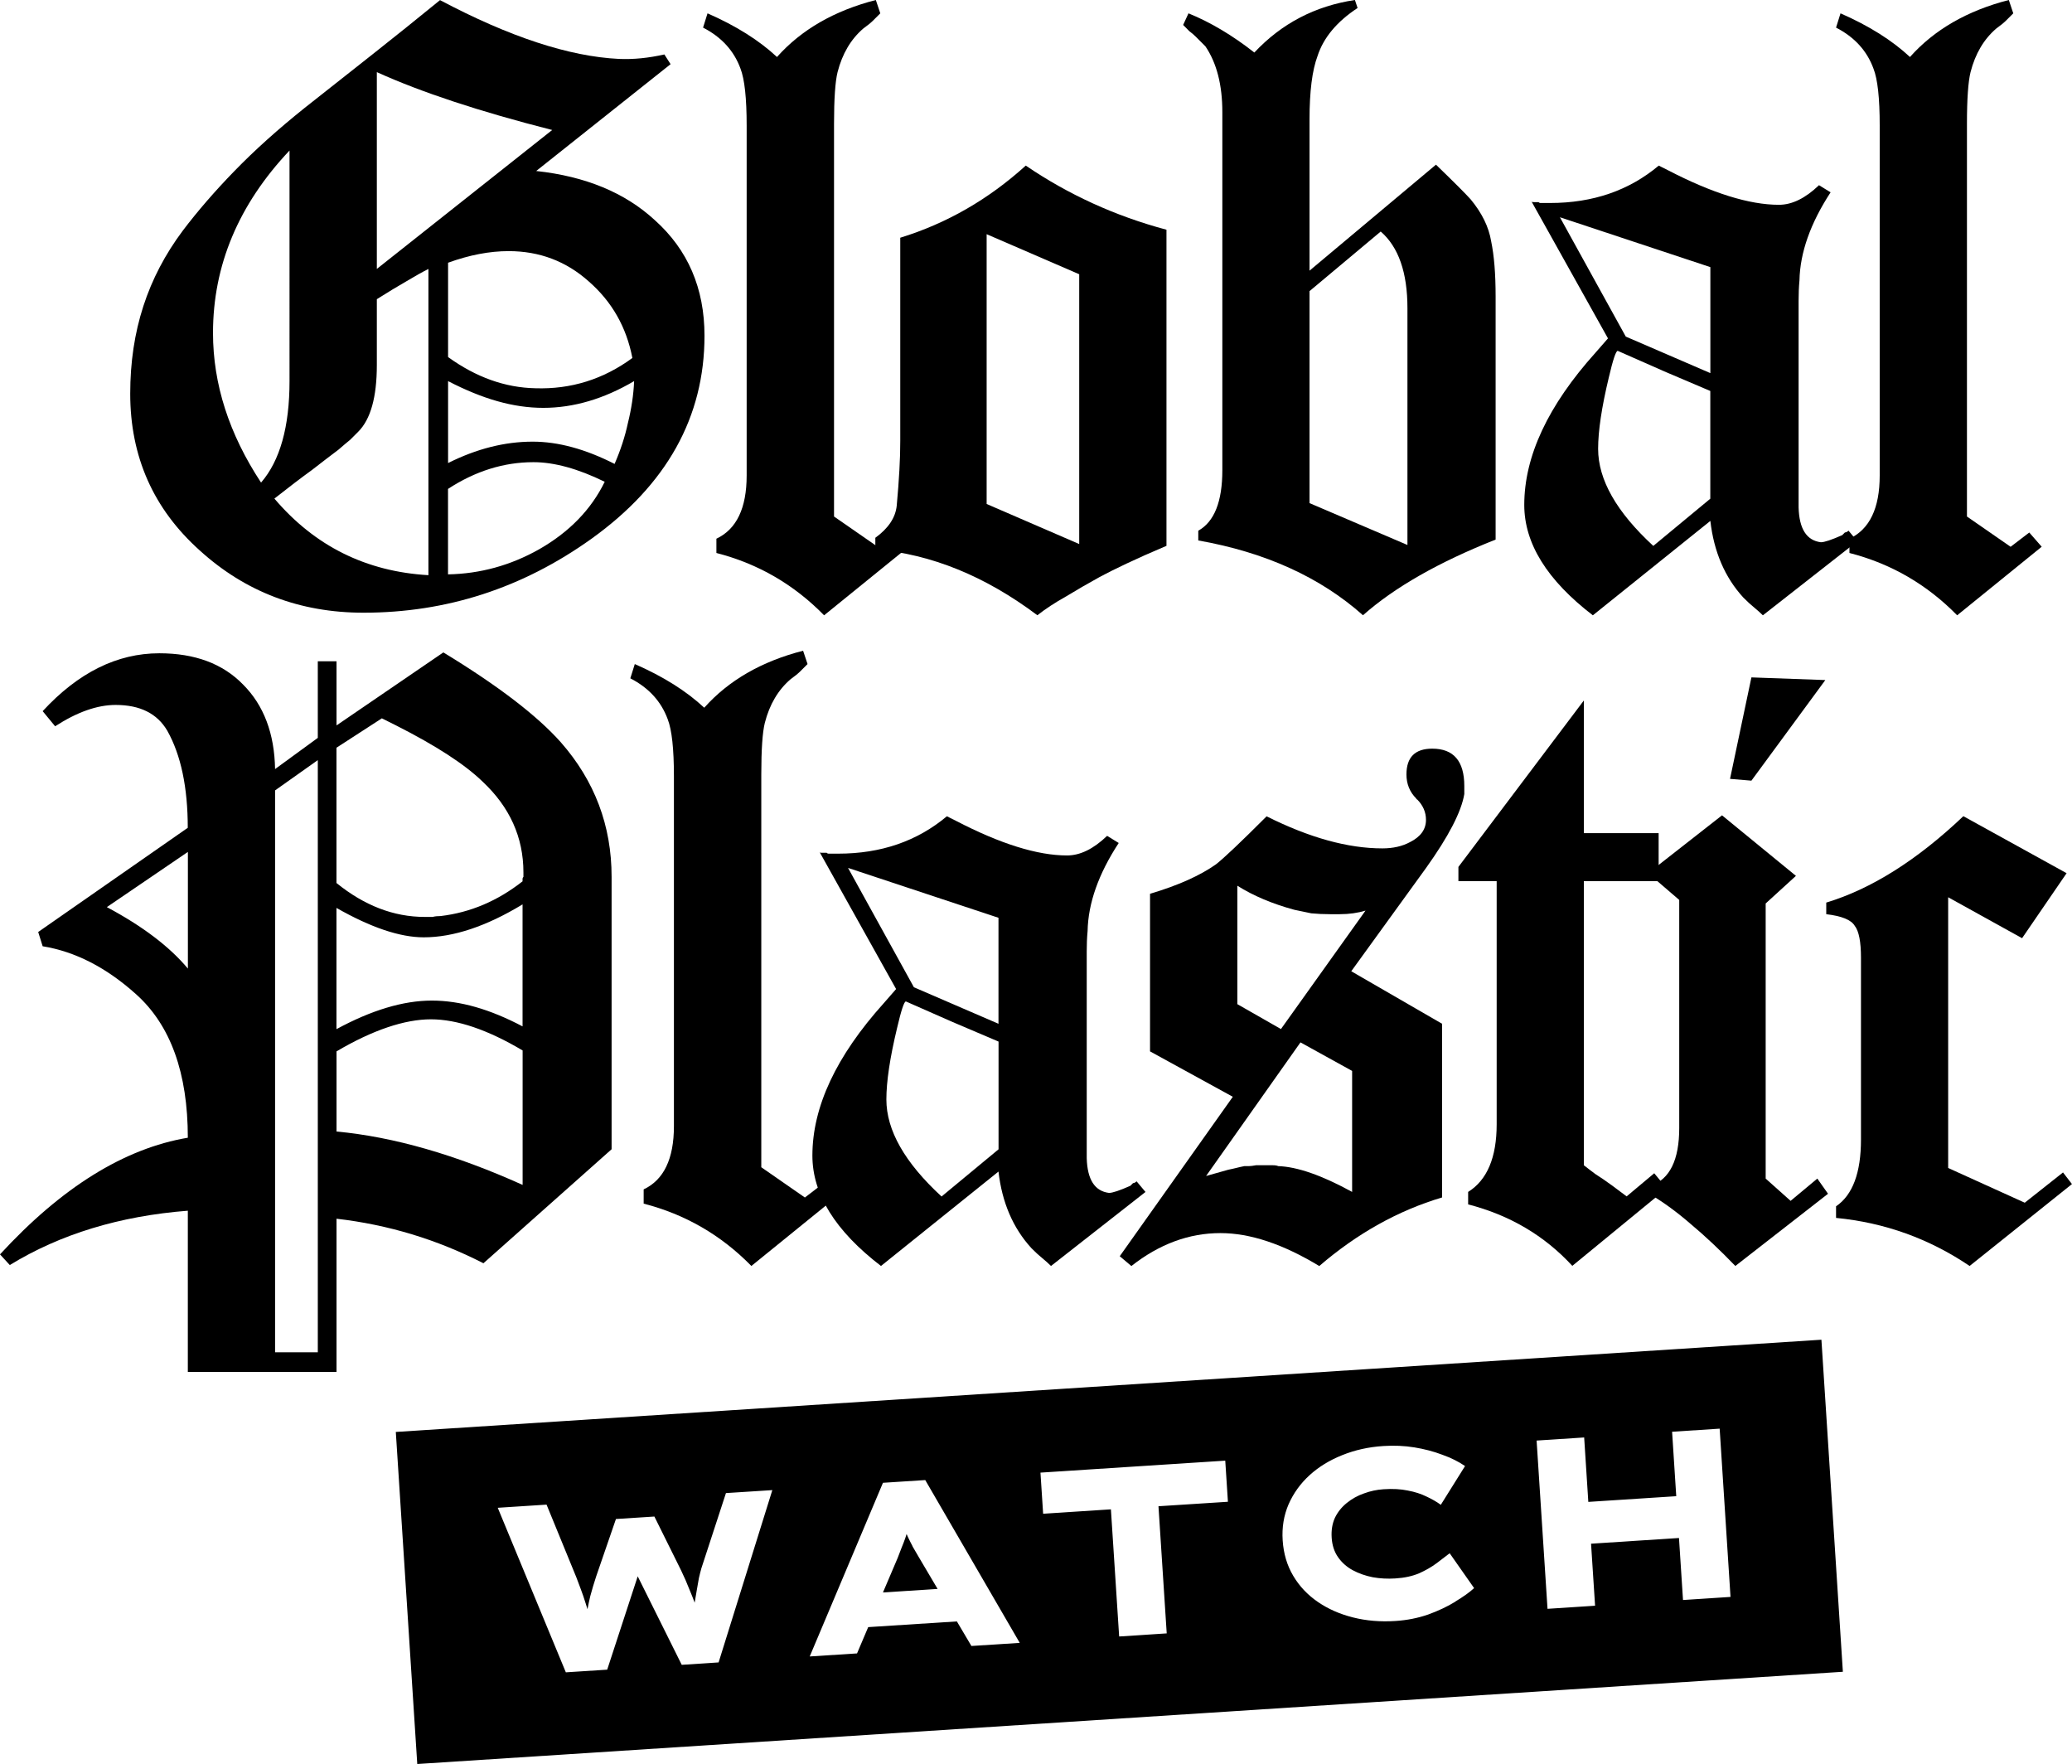 <?xml version="1.0" encoding="UTF-8"?>
<svg id="Layer_2" data-name="Layer 2" xmlns="http://www.w3.org/2000/svg" viewBox="0 0 334.14 284.42">
  <g id="Layer_1-2" data-name="Layer 1">
    <g>
      <g>
        <path d="M147.17,249.32c-.27-.5-.5-.98-.72-1.43-.08-.19-.17-.36-.25-.55-.07.22-.14.44-.21.66-.17.5-.38,1.02-.6,1.56-.2.53-.41,1.08-.63,1.64l-2.37,5.56,8.81-.57-3.08-5.21c-.35-.6-.67-1.15-.96-1.65Z"/>
        <path d="M293.73,216.01l-229.9,14.87,3.46,53.54,229.9-14.87-3.46-53.54ZM115.91,268.04l-5.97.39-7.1-14.27-4.92,15.05-6.67.43-10.98-26.53,7.87-.51,4.8,11.71c.19.51.42,1.13.7,1.86.28.73.55,1.52.81,2.36.1.32.19.62.29.93.13-.67.27-1.37.45-2.1.29-1.08.61-2.15.96-3.21l3.18-9.23,6.2-.4,4.3,8.67c.51,1.06.97,2.1,1.37,3.14.31.72.58,1.42.83,2.09,0-.01,0-.03,0-.04.11-.68.22-1.35.34-2.01.11-.68.23-1.33.34-1.93.14-.63.28-1.16.4-1.58l3.96-12.12,7.48-.48-8.67,27.8ZM156.66,265.4l-2.35-3.97-14.3.92-1.8,4.24-7.63.49,11.81-28,6.82-.44,15.24,26.25-7.79.5ZM188.15,263.36l-7.67.5-1.33-20.5-10.93.71-.43-6.63,29.8-1.93.43,6.63-11.2.72,1.33,20.5ZM234.69,258.25c-1.27.78-2.73,1.47-4.38,2.07-1.65.57-3.4.92-5.26,1.04-2.43.16-4.71-.03-6.85-.57-2.14-.54-4.03-1.37-5.69-2.51s-2.98-2.54-3.97-4.22c-.99-1.67-1.55-3.57-1.69-5.69-.14-2.09.18-4.03.95-5.82.79-1.79,1.92-3.36,3.39-4.7,1.47-1.34,3.22-2.41,5.24-3.22,2.05-.83,4.27-1.33,6.67-1.48,1.73-.11,3.4-.04,4.99.22s3.1.65,4.51,1.19c1.41.5,2.63,1.11,3.66,1.82l-3.91,6.25c-.65-.48-1.42-.92-2.3-1.33-.89-.44-1.89-.76-3.02-.97-1.13-.24-2.43-.31-3.91-.21-1.08.07-2.13.29-3.15.67-1.02.35-1.94.86-2.78,1.54-.81.65-1.45,1.44-1.91,2.38-.43.94-.61,2.01-.53,3.23.08,1.21.42,2.26,1.02,3.12.6.87,1.39,1.57,2.35,2.1.99.53,2.08.92,3.27,1.15,1.18.21,2.39.27,3.63.19,1.47-.09,2.75-.37,3.84-.83,1.08-.49,2.02-1.03,2.81-1.62.79-.6,1.5-1.13,2.11-1.61l3.94,5.62c-.73.67-1.75,1.4-3.05,2.18ZM271.41,257.98l-.65-10-14.18.92.65,10-7.67.5-1.76-27.13,7.67-.5.67,10.39,14.18-.92-.67-10.39,7.67-.5,1.75,27.13-7.67.5Z"/>
      </g>
      <path d="M334.14,190.91l-16.51,13.21c-6.51-4.4-13.69-6.99-21.54-7.75v-1.87c2.68-1.82,4.02-5.41,4.02-10.77v-29.29c0-2.58-.33-4.31-1.01-5.17-.57-.96-2.11-1.58-4.59-1.87v-1.87c7.27-2.2,14.64-6.84,22.11-13.93l16.65,9.19-7.18,10.48-11.92-6.6v43.65l12.35,5.6,6.17-4.88,1.44,1.87Z"/>
      <path d="M294.78,192.49l-14.93,11.63c-2.49-2.58-4.88-4.83-7.18-6.75-2.2-1.91-4.36-3.49-6.46-4.74v-1.44c3.06-1.05,4.59-4.16,4.59-9.33v-36.76l-5.02-4.31,11.92-9.33,11.92,9.76-4.88,4.45v44.36l4.02,3.59,4.31-3.59,1.72,2.44ZM278.99,125.59l3.45-16.37,11.92.43-11.92,16.22-3.45-.29Z"/>
      <path d="M235.18,139.79l20.24-26.85v21.39h12.06v7.75h-12.06v45.8c.48.38,1.1.86,1.87,1.43.77.48,1.67,1.1,2.73,1.87l2.3,1.72,4.45-3.73,2.01,2.44-15.22,12.49c-4.5-4.88-10.1-8.18-16.8-9.91v-2.01c3.06-1.91,4.6-5.55,4.6-10.91v-39.2h-6.17v-2.3Z"/>
      <path d="M180.58,202.54l18.23-25.7-13.35-7.32v-25.41c4.5-1.34,8.04-2.92,10.62-4.74,1.24-.96,3.97-3.54,8.18-7.75,6.89,3.45,13.11,5.17,18.67,5.17,1.72,0,3.21-.34,4.45-1.01,1.72-.86,2.58-2.06,2.58-3.59,0-1.24-.48-2.35-1.43-3.3-.1,0-.14-.05-.14-.14-1.05-1.05-1.58-2.35-1.58-3.88,0-2.78,1.39-4.16,4.16-4.16,3.45,0,5.17,2.01,5.17,6.03v1.29c-.48,2.87-2.54,6.84-6.17,11.92l-12.06,16.65,14.65,8.47v28c-7.08,2.11-13.69,5.79-19.81,11.06-5.84-3.54-11.15-5.31-15.94-5.31-5.07,0-9.86,1.77-14.36,5.31l-1.87-1.58ZM218.05,172.67l-8.33-4.6-15.22,21.54,3.59-1.01c.48-.1.91-.19,1.29-.29.38-.1.81-.19,1.29-.29h.72c.29,0,.67-.05,1.15-.14h2.73c.38,0,.67.05.86.14,3.06.1,7.04,1.48,11.92,4.16v-19.53ZM199.53,161.9l7.04,4.02,13.64-19.1c-1.24.38-2.63.58-4.16.58h-1.58c-1.05,0-2.06-.05-3.01-.14-.86-.19-1.77-.38-2.73-.57-3.54-.96-6.6-2.25-9.19-3.88v19.1Z"/>
      <path d="M184.71,192.2l-15.22,11.92c-.38-.38-.86-.81-1.44-1.29-.48-.38-1.05-.91-1.72-1.58-2.97-3.25-4.74-7.37-5.31-12.35l-18.95,15.22c-7.37-5.65-11.06-11.58-11.06-17.8,0-7.85,3.83-16.03,11.49-24.55l2.01-2.3-12.35-22.11c0,.1.14.14.43.14h.72c.1.1.19.14.29.14h1.58c6.89,0,12.73-2.01,17.52-6.03.19.1.38.19.57.29.19.1.48.24.86.43,7.18,3.73,13.16,5.6,17.95,5.6,2.11,0,4.26-1.05,6.46-3.16l1.87,1.15c-3.26,4.98-4.93,9.71-5.02,14.21-.1,1.05-.14,2.15-.14,3.3v33.31c.1,3.45,1.29,5.31,3.59,5.6.57,0,1.72-.38,3.45-1.15l.29-.29.14-.14c.19,0,.38-.1.57-.29l1.44,1.72ZM153.27,164.63l-7.18-3.16c-.29,0-.76,1.44-1.43,4.31-1.15,4.79-1.72,8.61-1.72,11.49,0,4.98,2.97,10.19,8.9,15.65l9.19-7.61v-17.37l-7.75-3.3ZM161.02,147.98l-24.26-8.04,10.62,19.24,13.64,5.89v-17.09Z"/>
      <path d="M134.81,193.06l-13.64,11.06c-4.88-4.98-10.67-8.33-17.37-10.05v-2.3c3.25-1.53,4.88-4.93,4.88-10.19v-56.42c0-4.4-.33-7.47-1-9.19-1.05-2.87-3.06-5.07-6.03-6.6l.72-2.3c4.6,2.01,8.33,4.36,11.2,7.04,3.92-4.4,9.24-7.47,15.94-9.19l.72,2.15c-.29.29-.67.67-1.15,1.15-.38.38-.91.81-1.58,1.29-2.01,1.72-3.4,4.07-4.16,7.04-.38,1.53-.57,4.31-.57,8.33v63.32l7.03,4.88,3.01-2.3,2.01,2.3Z"/>
      <path d="M30.29,221.2v-25.99c-11.01.86-20.58,3.78-28.71,8.76l-1.58-1.72c9.95-10.82,20.05-17.08,30.29-18.81,0-10.43-2.78-18.14-8.33-23.12-4.79-4.31-9.81-6.89-15.08-7.75l-.72-2.3,24.12-16.8c0-6.51-1.1-11.73-3.3-15.65-1.63-2.78-4.4-4.16-8.33-4.16-2.97,0-6.22,1.15-9.76,3.44l-2.01-2.44c5.74-6.22,12.01-9.33,18.81-9.33,5.74,0,10.24,1.68,13.5,5.03,3.35,3.35,5.07,7.9,5.17,13.64l6.89-5.03v-12.35h3.02v10.34l17.23-11.77c8.81,5.36,15.12,10.19,18.95,14.5,5.46,6.22,8.18,13.45,8.18,21.68v43.93l-20.67,18.38c-7.47-3.83-15.36-6.22-23.69-7.18v24.7h-23.98ZM44.36,218.04h6.89v-95.48l-6.89,4.88v90.6ZM54.27,182.44c9.19.86,19.19,3.73,30.01,8.61v-21.68c-5.65-3.35-10.58-5.02-14.79-5.02s-9.38,1.72-15.22,5.17v12.92ZM54.27,165.93c5.65-3.06,10.77-4.6,15.36-4.6s9.38,1.39,14.64,4.16v-19.67c-5.84,3.54-11.15,5.31-15.94,5.31-3.83,0-8.52-1.58-14.07-4.74v19.53ZM17.23,146.26c5.74,3.06,10.1,6.36,13.07,9.91v-18.81l-13.07,8.9ZM54.27,142.38c4.5,3.64,9.24,5.46,14.21,5.46h1.29c.38-.1.81-.14,1.29-.14,4.79-.57,9.19-2.44,13.21-5.6v-.43c0-.1.05-.19.14-.29v-.72c0-5.65-2.2-10.53-6.6-14.65-2.87-2.78-7.51-5.79-13.93-9.04l-2.3-1.15-7.32,4.74v21.82Z"/>
      <path d="M329.26,88.15l-13.64,11.06c-4.88-4.98-10.67-8.33-17.37-10.05v-2.3c3.26-1.53,4.88-4.93,4.88-10.19V20.24c0-4.4-.33-7.47-1.01-9.19-1.05-2.87-3.06-5.07-6.03-6.6l.72-2.3c4.59,2.01,8.33,4.36,11.2,7.04,3.92-4.4,9.24-7.47,15.94-9.19l.72,2.15c-.29.29-.67.67-1.15,1.15-.38.38-.91.81-1.58,1.29-2.01,1.72-3.4,4.07-4.16,7.04-.38,1.53-.58,4.31-.58,8.33v63.32l7.04,4.88,3.01-2.3,2.01,2.3Z"/>
      <path d="M299.51,87.29l-15.22,11.92c-.38-.38-.86-.81-1.44-1.29-.48-.38-1.05-.91-1.72-1.58-2.97-3.25-4.74-7.37-5.31-12.35l-18.95,15.22c-7.37-5.65-11.06-11.58-11.06-17.8,0-7.85,3.83-16.03,11.49-24.55l2.01-2.3-12.35-22.11c0,.1.14.14.43.14h.72c.1.1.19.14.29.14h1.58c6.89,0,12.73-2.01,17.52-6.03.19.1.38.19.57.29.19.1.48.24.86.43,7.18,3.73,13.16,5.6,17.95,5.6,2.11,0,4.26-1.05,6.46-3.16l1.87,1.15c-3.25,4.98-4.93,9.72-5.02,14.21-.1,1.05-.14,2.15-.14,3.3v33.31c.1,3.45,1.29,5.31,3.59,5.6.57,0,1.72-.38,3.45-1.15l.29-.29.14-.14c.19,0,.38-.1.58-.29l1.43,1.72ZM268.06,59.73l-7.18-3.16c-.29,0-.77,1.44-1.44,4.31-1.15,4.79-1.72,8.61-1.72,11.49,0,4.98,2.97,10.19,8.9,15.65l9.19-7.61v-17.37l-7.75-3.3ZM275.82,43.07l-24.26-8.04,10.62,19.24,13.64,5.89v-17.09Z"/>
      <path d="M193.24,85.57c2.58-1.44,3.88-4.69,3.88-9.76V18.09c0-4.4-.91-7.94-2.73-10.62l-1.58-1.58c-.29-.29-.62-.57-1.01-.86-.29-.29-.62-.62-1-1.01l.86-1.87c3.54,1.44,7.08,3.54,10.62,6.32,4.4-4.69,9.81-7.51,16.22-8.47l.43,1.29c-3.35,2.2-5.5,4.79-6.46,7.75-.86,2.3-1.29,5.7-1.29,10.19v24.41l20.39-17.09c2.97,2.87,4.83,4.74,5.6,5.6,1.82,2.2,2.92,4.45,3.3,6.75.48,2.3.72,5.26.72,8.9v39.2c-9.19,3.64-16.32,7.71-21.39,12.2-6.89-6.13-15.75-10.15-26.56-12.06v-1.58ZM211.18,46.95v34.17l15.79,6.75v-38.19c0-5.74-1.44-9.86-4.31-12.35l-11.49,9.62Z"/>
      <path d="M188.11,88.01c-2.49,1.05-4.64,2.01-6.46,2.87-1.82.86-3.25,1.58-4.31,2.15-1.91,1.05-3.73,2.11-5.46,3.16-1.72.96-3.25,1.96-4.59,3.01-8.42-6.32-17.13-9.86-26.13-10.62v-1.87c2.11-1.53,3.25-3.25,3.45-5.17.19-2.11.34-4.02.43-5.74.1-1.72.14-3.3.14-4.74v-32.73c7.47-2.3,14.21-6.17,20.24-11.63,6.89,4.69,14.45,8.14,22.69,10.34v50.97ZM159.11,37.76v43.5l14.93,6.46v-43.5l-14.93-6.46Z"/>
      <path d="M146.54,88.15l-13.64,11.06c-4.88-4.98-10.67-8.33-17.37-10.05v-2.3c3.25-1.53,4.88-4.93,4.88-10.19V20.24c0-4.4-.33-7.47-1-9.19-1.05-2.87-3.06-5.07-6.03-6.6l.72-2.3c4.59,2.01,8.33,4.36,11.2,7.04,3.92-4.4,9.24-7.47,15.94-9.19l.72,2.15c-.29.29-.67.67-1.15,1.15-.38.38-.91.81-1.58,1.29-2.01,1.72-3.4,4.07-4.16,7.04-.38,1.53-.57,4.31-.57,8.33v63.32l7.04,4.88,3.01-2.3,2.01,2.3Z"/>
      <path d="M108.15,10.34l-21.68,17.23c7.94.86,14.31,3.49,19.1,7.9,5.36,4.79,8.04,11.01,8.04,18.66,0,13.11-6.08,24.02-18.23,32.74-11.1,7.94-23.35,11.92-36.76,11.92-10.24,0-19.05-3.35-26.42-10.05-7.47-6.7-11.2-15.12-11.2-25.27s2.82-18.71,8.47-26.27c2.39-3.16,5.17-6.37,8.33-9.62,3.25-3.35,7.04-6.75,11.34-10.19,3.64-2.87,7.27-5.74,10.91-8.61,3.64-2.87,7.27-5.79,10.91-8.76,11.2,5.93,20.82,9.09,28.86,9.48,2.3.1,4.74-.14,7.32-.72l1.01,1.58ZM69.1,43.36c-.96.48-2.15,1.15-3.59,2.01-1.34.77-2.92,1.72-4.74,2.87v10.62c0,5.17-1,8.76-3.02,10.77-.38.38-.81.81-1.29,1.29-.48.38-1.1.91-1.87,1.58-1.15.86-2.58,1.96-4.31,3.3-1.72,1.24-3.73,2.78-6.03,4.59,6.51,7.66,14.79,11.77,24.84,12.35v-49.39ZM72.26,92.61c5.17-.1,10.05-1.44,14.64-4.02,4.88-2.78,8.42-6.41,10.62-10.91-4.31-2.11-8.14-3.16-11.49-3.16-4.79,0-9.38,1.44-13.78,4.31v13.78ZM46.7,24.26c-8.23,8.71-12.35,18.52-12.35,29.43,0,8.23,2.58,16.27,7.75,24.12,3.06-3.54,4.59-9,4.59-16.37V24.26ZM72.26,74.66c4.59-2.3,9.14-3.45,13.64-3.45,4.12,0,8.52,1.2,13.21,3.59.96-2.2,1.68-4.4,2.15-6.6.57-2.3.91-4.55,1-6.75-4.88,2.87-9.76,4.31-14.64,4.31s-9.81-1.44-15.36-4.31v13.21ZM72.26,57.57c4.5,3.25,9.19,4.93,14.07,5.03,5.74.19,10.96-1.44,15.65-4.88-.96-4.98-3.3-9.09-7.04-12.35-3.64-3.25-7.94-4.88-12.92-4.88-3.06,0-6.32.62-9.76,1.87v15.22ZM60.77,43.36l28.28-22.4c-11.68-2.97-21.11-6.08-28.28-9.33v31.73Z"/>
    </g>
  </g>
</svg>